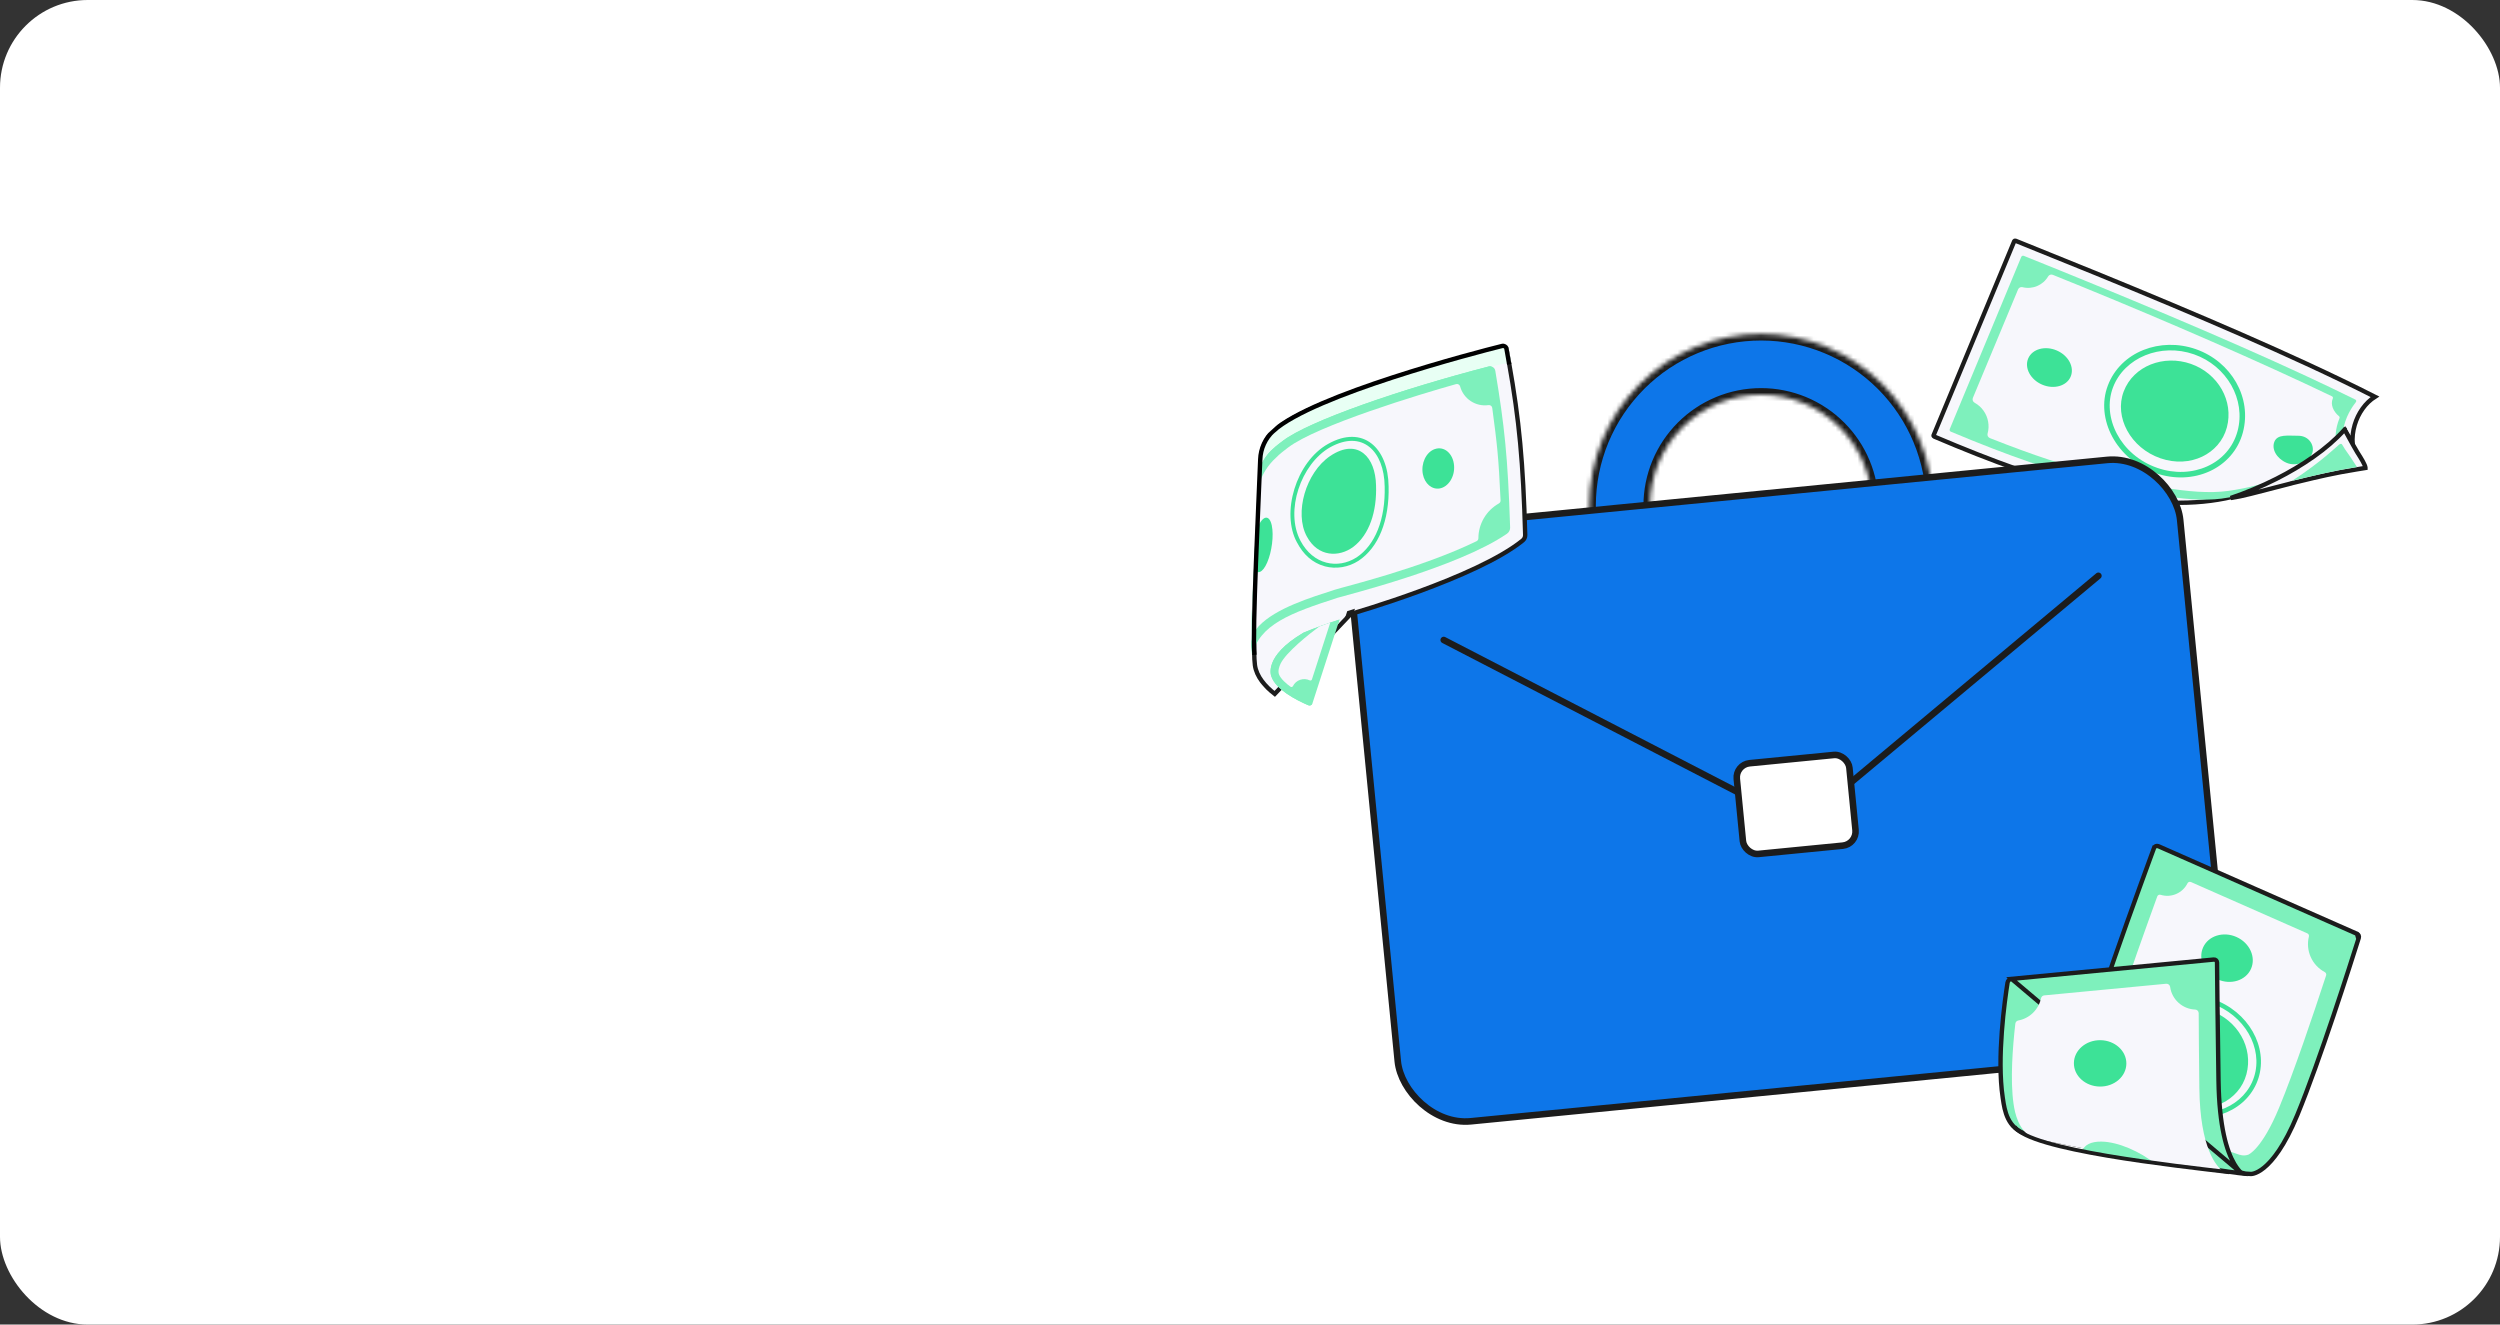 <svg width="570" height="302" viewBox="0 0 570 302" fill="none" xmlns="http://www.w3.org/2000/svg">
<rect x="0" y="0" width="570" height="302" fill="#333333" stroke="none"/>
<rect width="570" height="302" rx="20" fill="white"/>
<path d="M536.877 96.871C536.457 98.289 536.279 99.804 536.414 101.311C536.003 100.569 535.489 99.629 534.834 98.415C534.518 97.829 533.725 97.75 533.292 98.237L533.291 98.237C525.676 106.813 517.104 111.674 507.406 113.624C489.541 117.213 467.77 110.948 440.977 99.525C440.867 99.477 440.816 99.35 440.861 99.243C440.861 99.243 440.861 99.243 440.861 99.242L444.203 91.202L444.203 91.202L459.239 55.004C459.239 55.004 459.239 55.003 459.24 55.003C459.286 54.893 459.411 54.84 459.523 54.884C484.29 64.828 507.16 74.278 525.918 82.948C531.492 85.526 536.702 88.032 541.49 90.464C539.344 91.816 537.67 94.192 536.877 96.871Z" fill="#F7F7FC" stroke="#1C1C1C"/>
<path d="M534.681 103.307L524.16 108.715C523.826 108.832 516.127 111.759 513.923 112.317C512.481 112.706 509.522 113.151 508.059 113.438C499.981 115.022 489.25 112.414 478.213 109.865C468.859 107.705 458.192 104.053 444.778 98.415C444.555 98.321 444.449 98.063 444.541 97.839L446.682 92.683L460.853 58.57C460.945 58.349 461.199 58.242 461.422 58.331C482.855 66.947 506.588 76.79 525.979 85.814C529.846 87.614 533.543 89.383 537.012 91.1C537.231 91.21 537.292 91.492 537.138 91.68C536.408 92.594 534.597 95.14 534.179 98.453C533.991 99.942 534.085 101.588 534.681 103.307Z" fill="#7EF0BC"/>
<path d="M532.918 102.625C525.158 107.352 517.164 110.648 508.057 111.925C499.424 113.138 487.301 109.999 478.809 108.097C471.313 106.367 463.657 103.825 453.694 99.886C453.285 99.725 453.052 99.279 453.169 98.857C453.422 97.944 453.454 97.011 453.292 96.121C452.97 94.338 451.868 92.733 450.207 91.818C449.817 91.602 449.646 91.134 449.815 90.723L460.121 65.987C460.284 65.597 460.707 65.372 461.116 65.476C463.396 66.052 465.797 65.042 466.984 63.012C467.197 62.648 467.65 62.506 468.04 62.661C486.589 70.13 507.752 79.142 525.652 87.503C527.712 88.464 529.729 89.42 531.694 90.361C531.876 90.448 531.965 90.667 531.881 90.851C531.263 92.234 532.035 93.872 533.284 94.89L533.288 94.893C533.42 95.001 533.471 95.181 533.407 95.342C532.435 97.775 532.242 100.034 532.915 102.628L532.918 102.625Z" fill="#F7F7FC"/>
<path d="M465.59 87.689C468.259 88.842 471.176 88.037 472.104 85.889C473.032 83.742 471.62 81.066 468.951 79.912C466.281 78.759 463.365 79.564 462.437 81.712C461.509 83.859 462.921 86.535 465.59 87.689Z" fill="#3DE297"/>
<path d="M511.373 98.61C513.496 90.699 508.772 82.462 500.664 79.611C492.571 76.785 483.51 80.18 480.59 87.892C477.693 95.515 482.562 104.791 491.502 107.875C500.183 110.884 509.193 106.733 511.373 98.61ZM491.91 106.694C483.36 103.744 479.196 95.077 481.76 88.337C484.341 81.517 492.636 78.131 500.248 80.792C507.708 83.414 512.095 91.088 510.163 98.283C508.134 105.829 499.765 109.413 491.91 106.694Z" fill="#3DE297"/>
<path d="M507.721 97.463C506.1 103.484 499.374 106.844 492.573 104.486C485.775 102.139 481.983 95.099 484.204 89.253C486.418 83.402 493.327 80.799 499.526 82.965C505.728 85.145 509.338 91.431 507.721 97.463Z" fill="#3DE297"/>
<path d="M527.13 103.488C526.392 105.192 523.581 106.494 521.326 105.519C519.072 104.544 517.842 102.377 518.578 100.671C519.314 98.969 521.536 99.356 523.991 99.351C526.597 99.345 527.864 101.785 527.128 103.487L527.13 103.488Z" fill="#3DE297"/>
<path d="M539.32 106.605C539.325 106.638 539.327 106.664 539.327 106.683C538.662 106.773 538.016 106.88 537.39 107.007C532.12 107.848 528.236 108.79 524.636 109.663C523.94 109.832 523.255 109.998 522.572 110.161L522.407 110.2L522.388 110.223C521.649 110.402 520.187 110.783 518.533 111.214C517.933 111.37 517.307 111.533 516.682 111.695C514.178 112.345 511.69 112.981 510.769 113.158C510.062 113.293 509.337 113.421 508.587 113.544C511.949 112.418 515.53 110.938 519.016 109.175C524.913 106.192 530.578 102.381 534.465 98.066L534.508 98.076L534.598 97.987C536.44 101.338 536.916 102.218 537.435 103.072C537.648 103.423 537.868 103.769 538.192 104.28C538.562 104.891 538.913 105.502 539.129 106.006C539.237 106.261 539.299 106.461 539.32 106.605ZM534.631 97.88L534.638 97.872C534.643 97.866 534.64 97.87 534.631 97.88Z" fill="#F7F7FC" stroke="#1C1C1C"/>
<path d="M537.387 106.478C531.116 107.479 526.822 108.621 522.596 109.626C529.435 105.208 533.083 101.456 533.485 101.255C533.755 101.12 533.94 101.21 534.072 101.472C534.727 102.663 535.83 103.995 536.55 105.198C536.702 105.438 536.55 105.198 537.386 106.477L537.387 106.478Z" fill="#7EF0BC"/>
<mask id="path-11-inside-1_11122_49180" fill="white">
<path d="M362.541 119.123C361.527 108.786 364.661 98.47 371.254 90.444C377.846 82.417 387.357 77.339 397.694 76.325C408.031 75.311 418.347 78.445 426.373 85.038C434.399 91.63 439.478 101.141 440.492 111.478L426.708 112.83C426.053 106.149 422.77 100.001 417.583 95.74C412.395 91.479 405.727 89.453 399.046 90.109C392.364 90.764 386.217 94.046 381.956 99.234C377.695 104.422 375.669 111.09 376.324 117.771L362.541 119.123Z"/>
</mask>
<path d="M362.541 119.123C361.527 108.786 364.661 98.47 371.254 90.444C377.846 82.417 387.357 77.339 397.694 76.325C408.031 75.311 418.347 78.445 426.373 85.038C434.399 91.63 439.478 101.141 440.492 111.478L426.708 112.83C426.053 106.149 422.77 100.001 417.583 95.74C412.395 91.479 405.727 89.453 399.046 90.109C392.364 90.764 386.217 94.046 381.956 99.234C377.695 104.422 375.669 111.09 376.324 117.771L362.541 119.123Z" fill="#0D76E9" stroke="#1C1C1C" stroke-width="3" stroke-linejoin="round" mask="url(#path-11-inside-1_11122_49180)"/>
<rect x="306.915" y="121.876" width="189.582" height="135.915" rx="15.25" transform="rotate(-5.601 306.915 121.876)" fill="#0D76E9" stroke="#1C1C1C" stroke-width="1.5" stroke-linejoin="round"/>
<path d="M329.173 145.923L410.507 188.004L478.43 131.286" stroke="#1C1C1C" stroke-width="1.5" stroke-linecap="round" stroke-linejoin="round"/>
<rect x="395.674" y="174.333" width="25.795" height="20.776" rx="3.25" transform="rotate(-5.601 395.674 174.333)" fill="white" stroke="#1C1C1C" stroke-width="1.5" stroke-linejoin="round"/>
<g clip-path="url(#clip0_11122_49180)">
<path d="M287.549 104.446L287.549 104.447C287.454 106.979 287.277 110.697 287.074 114.96C286.856 119.569 286.606 124.815 286.397 129.889C286.196 134.779 286.031 139.517 285.966 143.391C285.9 147.282 285.935 150.26 286.124 151.659L286.124 151.659C286.476 154.283 288.473 156.531 290.638 158.207L307.894 140.066L307.988 139.967L308.119 139.929L308.256 140.41C308.119 139.929 308.119 139.929 308.119 139.929L308.12 139.929L308.124 139.928L308.139 139.924L308.2 139.906C308.254 139.89 308.334 139.867 308.44 139.836C308.651 139.774 308.963 139.682 309.364 139.562C310.165 139.322 311.322 138.969 312.745 138.519C315.589 137.619 319.492 136.328 323.724 134.77C332.214 131.645 341.946 127.472 347.172 123.231L347.172 123.231C347.546 122.928 347.758 122.46 347.745 121.97C347.282 105.526 346.402 95.806 344.056 82.7C343.861 81.617 343.661 80.515 343.445 79.383L343.445 79.382C343.413 79.213 343.248 79.108 343.082 79.149L343.08 79.15C340.063 79.893 329.131 82.649 317.819 86.243C312.163 88.039 306.419 90.043 301.526 92.106C296.616 94.175 292.619 96.283 290.409 98.271L290.37 98.306C290.37 98.307 290.37 98.307 290.37 98.307C288.64 99.878 287.635 102.101 287.549 104.446Z" fill="#F7F7FC" stroke="#1C1C1C"/>
<path d="M290.074 97.899L290.034 97.936C288.201 99.6 287.14 101.952 287.049 104.428C286.709 113.489 285.353 137.193 285.44 147.642C291.266 127.765 302.926 109.632 318.607 96.098C326.067 89.659 334.963 84.099 344.547 82.615C344.353 81.531 344.152 80.427 343.936 79.292C343.851 78.841 343.405 78.555 342.96 78.667C336.917 80.156 299.184 89.704 290.074 97.902L290.074 97.899Z" fill="#E8FFF4"/>
<path d="M286.872 109.299C286.056 131.906 284.767 144.239 285.469 149.42C287.115 142.377 294.247 139.766 304.963 136.297C306.393 135.833 332.411 129.4 343.602 121.678C344.063 121.361 344.329 120.829 344.309 120.269C343.798 104.236 343.005 96.953 340.928 84.534C340.807 83.821 340.104 83.383 339.432 83.557C319.497 88.716 298.46 95.935 292.453 100.54C290.408 102.106 287.052 104.425 286.874 109.297L286.872 109.299Z" fill="#7EF0BC"/>
<path d="M286.873 109.299C286.055 131.957 284.982 141.196 285.347 147.962C291.141 127.958 302.84 109.701 318.607 96.095C324.908 90.657 332.232 85.846 340.129 83.588C339.913 83.511 339.672 83.496 339.43 83.557C319.494 88.716 298.457 95.935 292.45 100.539C290.405 102.106 287.049 104.425 286.871 109.297L286.873 109.299Z" fill="#7EF0BC"/>
<path d="M308.152 139.555C308.118 139.661 308.072 139.804 308.015 139.981C307.864 140.025 307.669 140.083 307.434 140.153L307.568 139.739L308.152 139.555ZM308.152 139.555C308.091 139.533 308.036 139.502 307.989 139.468" fill="#F7F7FC" stroke="#1C1C1C"/>
<path d="M289.903 154.313L289.907 154.321C290.922 157.178 295.411 159.569 298.315 160.805C298.661 160.95 299.052 160.789 299.202 160.457C299.212 160.433 299.221 160.41 299.229 160.386C299.334 160.064 305.824 139.979 305.411 141.255C302.829 142.077 299.796 143.158 297.195 144.25C297.195 144.25 297.193 144.251 297.191 144.252C287.946 149.699 289.803 154.094 289.903 154.313Z" fill="#7EF0BC"/>
<path d="M289.903 154.313L289.907 154.321C290.922 157.178 295.411 159.569 298.315 160.805C298.661 160.95 299.053 160.789 299.202 160.458C298.222 160.086 297.284 159.617 296.422 159.01C294.049 157.335 292.364 154.392 292.94 151.545C293.477 148.895 295.747 146.97 298.037 145.529C300.27 144.12 302.66 142.96 305.147 142.072L305.411 141.256C302.829 142.077 299.796 143.158 297.195 144.25C297.195 144.25 297.193 144.251 297.192 144.253C287.946 149.699 289.803 154.094 289.903 154.313Z" fill="#7EF0BC"/>
<path d="M291.982 151.302C291.632 152.026 291.327 153.011 291.613 153.768C292.002 154.789 293.325 155.926 294.251 156.581C294.429 156.71 294.681 156.645 294.778 156.449C295.471 155.035 297.198 154.439 298.619 155.123C298.815 155.217 299.052 155.119 299.118 154.912C299.224 154.581 303.565 141.149 303.305 141.951C302.644 142.163 301.44 142.607 300.793 142.851C298.513 144.513 293.21 148.749 291.982 151.302Z" fill="#F7F7FC"/>
<path d="M291.038 104.253C286.967 107.917 286.778 112.145 286.778 112.145L286.767 112.155C286.115 130.217 285.077 140.27 285.309 147.058C285.35 144.72 286.527 143.257 287.001 142.759C290.941 138.624 298.87 136.228 304.367 134.449C306.551 133.742 323.865 129.605 336.655 123.394C336.912 123.269 337.071 123.008 337.072 122.721C337.081 119.429 338.876 116.393 341.747 114.782C341.996 114.643 342.144 114.378 342.131 114.092C341.667 104.02 341.358 101.498 340.233 93.005C340.179 92.591 339.796 92.305 339.383 92.364C336.468 92.786 333.673 90.945 332.907 88.103C332.798 87.701 332.382 87.465 331.983 87.577C323.91 89.84 300.288 96.975 293.632 102.078C291.285 103.863 291.37 103.96 291.038 104.25L291.038 104.253Z" fill="#F7F7FC"/>
<path d="M327.115 102.397C325.101 103.11 323.959 105.712 324.405 108.084C324.818 110.283 326.501 111.695 328.287 111.36C330.195 111.002 331.706 108.767 331.532 106.206C331.341 103.416 329.286 101.631 327.113 102.399L327.115 102.397Z" fill="#3DE297"/>
<path d="M302.81 101.211C310.774 96.737 316.504 102.141 316.603 110.878C316.798 118.653 314.303 124.844 309.743 127.857C307.432 129.347 304.635 129.805 302.083 129.128C299.164 128.327 297.131 126.369 295.736 123.71L295.722 123.694C292.023 117.013 295.464 105.31 302.81 101.207L302.81 101.211ZM296.502 123.287C299.397 128.792 305.027 129.803 309.272 127.105C313.56 124.278 315.9 118.373 315.706 110.893C315.591 102.948 310.686 97.845 303.251 101.992C296.61 105.767 292.921 116.527 296.505 123.287L296.502 123.287Z" fill="#3DE297"/>
<path d="M297.964 122.327C300.491 127.032 305.32 127.131 308.613 124.639C312.182 121.898 313.96 116.676 313.735 110.636C313.669 107.486 312.678 104.814 310.954 103.422C309.127 101.915 306.498 101.808 303.269 103.977C297.737 107.727 295.036 116.951 297.962 122.326L297.964 122.327Z" fill="#3DE297"/>
<path d="M286.746 120.244C286.568 120.658 286.406 121.101 286.264 121.562C286.145 124.145 286.025 126.805 285.917 129.429C286.591 131.18 287.899 130.613 288.925 128.236C289.978 125.797 290.459 122.093 289.967 119.801C289.432 117.311 287.972 117.417 286.746 120.244Z" fill="#3DE297"/>
<path d="M286.003 149.312C285.511 143.838 286.994 113.809 287.333 104.747C287.425 102.271 288.485 99.92 290.318 98.256L290.359 98.219L290.359 98.222C299.468 90.024 336.452 80.365 342.495 78.876C342.94 78.765 343.386 79.05 343.471 79.502C343.687 80.636 343.906 81.992 344.1 83.075" stroke="black"/>
</g>
<g clip-path="url(#clip1_11122_49180)">
<path d="M537.723 214.081L537.721 214.079L537.805 213.811C537.918 213.452 537.743 213.064 537.394 212.909L537.723 214.081ZM537.723 214.081C535.949 219.717 528.902 241.861 523.787 254.232L523.787 254.232C520.854 261.329 518.121 264.682 516.173 266.261C515.201 267.048 514.425 267.395 513.914 267.547C513.658 267.623 513.465 267.652 513.345 267.662C513.285 267.667 513.242 267.668 513.219 267.668C513.208 267.667 513.202 267.667 513.199 267.667L513.197 267.667L513.197 267.667L513.195 267.667L513.186 267.666L511.993 267.588L488.828 262.413C488.425 261.835 488.02 261.258 487.613 260.681C484.588 256.382 481.555 252.073 479.725 246.892C477.637 240.982 477.111 233.915 480.083 224.459C480.554 222.963 481.243 220.908 482.057 218.557L482.057 218.557C483.781 213.572 486.043 207.276 487.875 202.225C488.79 199.699 489.598 197.486 490.177 195.904C490.467 195.113 490.699 194.479 490.859 194.044L491.043 193.544L491.09 193.415L491.102 193.382L491.105 193.374L491.106 193.372L491.106 193.371C491.106 193.371 491.106 193.371 490.637 193.198L491.106 193.371L491.108 193.366C491.254 192.957 491.715 192.76 492.108 192.934L492.109 192.934L523.66 206.852L523.66 206.852L537.394 212.908L537.723 214.081Z" fill="#7EF0BC" stroke="#1C1C1C"/>
<path d="M530.357 222.382C527.366 231.534 523.044 244.308 519.65 252.523C515.689 262.104 512.621 263.263 512.588 263.272C511.639 263.601 510.82 263.405 509.868 263.04C505.789 261.463 494.366 259.016 491.49 258.414L491.276 258.109C484.942 249.111 479.47 241.339 484.352 225.802C484.997 223.752 486.07 220.614 487.303 217.103C488.747 212.995 490.409 208.373 491.849 204.398C491.961 204.089 492.294 203.915 492.609 204.014C495.013 204.769 497.627 203.651 498.748 201.391C498.895 201.096 499.249 200.975 499.55 201.109C499.75 201.196 496.896 199.938 526.08 212.811C526.359 212.934 526.503 213.238 526.43 213.534C525.635 216.742 527.129 220.091 530.052 221.637C530.32 221.782 530.452 222.092 530.359 222.38L530.357 222.382Z" fill="#F7F7FC"/>
<path d="M494.794 253.313C487.043 249.848 483.24 241.427 486.319 234.542C489.312 227.847 497.974 224.778 505.957 228.348C513.708 231.815 517.511 240.232 514.434 247.113C511.444 253.802 502.792 256.888 494.794 253.312L494.794 253.313ZM487.265 234.966C484.42 241.328 487.989 249.134 495.218 252.367C502.726 255.725 510.745 252.826 513.488 246.692C516.331 240.331 512.763 232.529 505.533 229.296C498.09 225.969 490.035 228.772 487.265 234.966Z" fill="#3DE297"/>
<path d="M512.187 244.918C510.566 250.939 503.84 254.299 497.039 251.941C490.24 249.594 486.449 242.553 488.67 236.708C490.884 230.856 497.793 228.253 503.992 230.419C510.193 232.6 513.804 238.885 512.187 244.918Z" fill="#3DE297"/>
<path d="M509.921 213.636C512.938 214.985 514.415 218.24 513.224 220.905C512.032 223.571 508.621 224.64 505.604 223.291C502.586 221.942 501.109 218.688 502.302 216.019C503.493 213.355 506.903 212.286 509.921 213.635L509.921 213.636Z" fill="#3DE297"/>
<path d="M511.095 267.534C510.856 267.508 510.599 267.478 510.325 267.445C508.931 267.274 507.136 267.015 505.06 266.691C500.909 266.043 495.647 265.136 490.243 264.161C479.433 262.212 468.076 259.997 463.924 259.048C463.919 259.046 463.913 259.045 463.907 259.044C463.906 259.043 463.905 259.043 463.903 259.043L463.884 259.038L463.881 259.038C463.873 259.036 463.864 259.034 463.854 259.032C463.812 259.023 463.759 259.011 463.717 259.002C462.95 258.825 462.384 258.684 462.032 258.578L462.03 258.577C457.666 257.282 457.059 253.207 456.661 250.534C456.646 250.436 456.632 250.341 456.618 250.247C455.243 241.148 457.092 228.015 457.719 224.045C457.793 223.581 458.169 223.229 458.635 223.184L511.095 267.534ZM511.095 267.534C510.573 267.052 509.998 266.368 509.425 265.4C507.693 262.47 505.978 256.922 505.82 246.382L505.82 246.382C505.582 230.438 505.503 222.343 505.483 219.442C505.477 219.044 505.136 218.739 504.744 218.777L467.517 222.335L467.517 222.335L458.636 223.184L511.095 267.534Z" fill="#7EF0BC" stroke="#1C1C1C"/>
<path d="M507.576 267.563C495.667 265.831 471.054 261.194 463.809 259.534C463.806 259.534 463.802 259.532 463.796 259.532C463.732 259.518 463.671 259.503 463.611 259.491C460.209 257.904 459.39 253.758 459.088 251.671C458.312 246.302 458.878 238.79 459.497 233.394C459.54 233.037 459.802 232.743 460.155 232.676C462.756 232.193 464.816 230.179 465.363 227.586C465.435 227.237 465.735 226.981 466.091 226.947L466.38 226.921L493.89 224.294C494.337 224.253 494.729 224.574 494.791 225.019C495.187 227.883 497.6 230.069 500.491 230.178C500.939 230.194 501.298 230.55 501.301 230.999C501.321 235.149 501.362 240.862 501.452 248.149C501.627 261.757 505.259 265.995 507.099 267.273C507.275 267.395 507.438 267.491 507.576 267.565L507.576 267.563Z" fill="#F7F7FC"/>
<path d="M478.902 237.161C482.207 237.207 484.851 239.61 484.811 242.529C484.772 245.449 482.062 247.78 478.757 247.736C475.452 247.69 472.808 245.287 472.848 242.366C472.888 239.447 475.597 237.117 478.902 237.161Z" fill="#3DE297"/>
<path d="M491.635 265.506C485.904 264.485 479.895 263.367 474.762 262.37C475.26 261.046 476.74 260.251 479.108 260.283C482.911 260.335 487.895 262.5 491.635 265.506Z" fill="#7EF0BC"/>
<path d="M508.295 267.274C496.203 265.825 462.435 262.185 459.358 256.875" stroke="#1C1C1C" stroke-width="0.886"/>
</g>
<defs>
<clipPath id="clip0_11122_49180">
<rect width="57.526" height="93.306" fill="white" transform="matrix(-0.669 -0.743 -0.743 0.669 367.655 105.472)"/>
</clipPath>
<clipPath id="clip1_11122_49180">
<rect width="80.836" height="74.273" fill="white" transform="translate(458.869 190.203) rotate(3.759)"/>
</clipPath>
</defs>
</svg>
